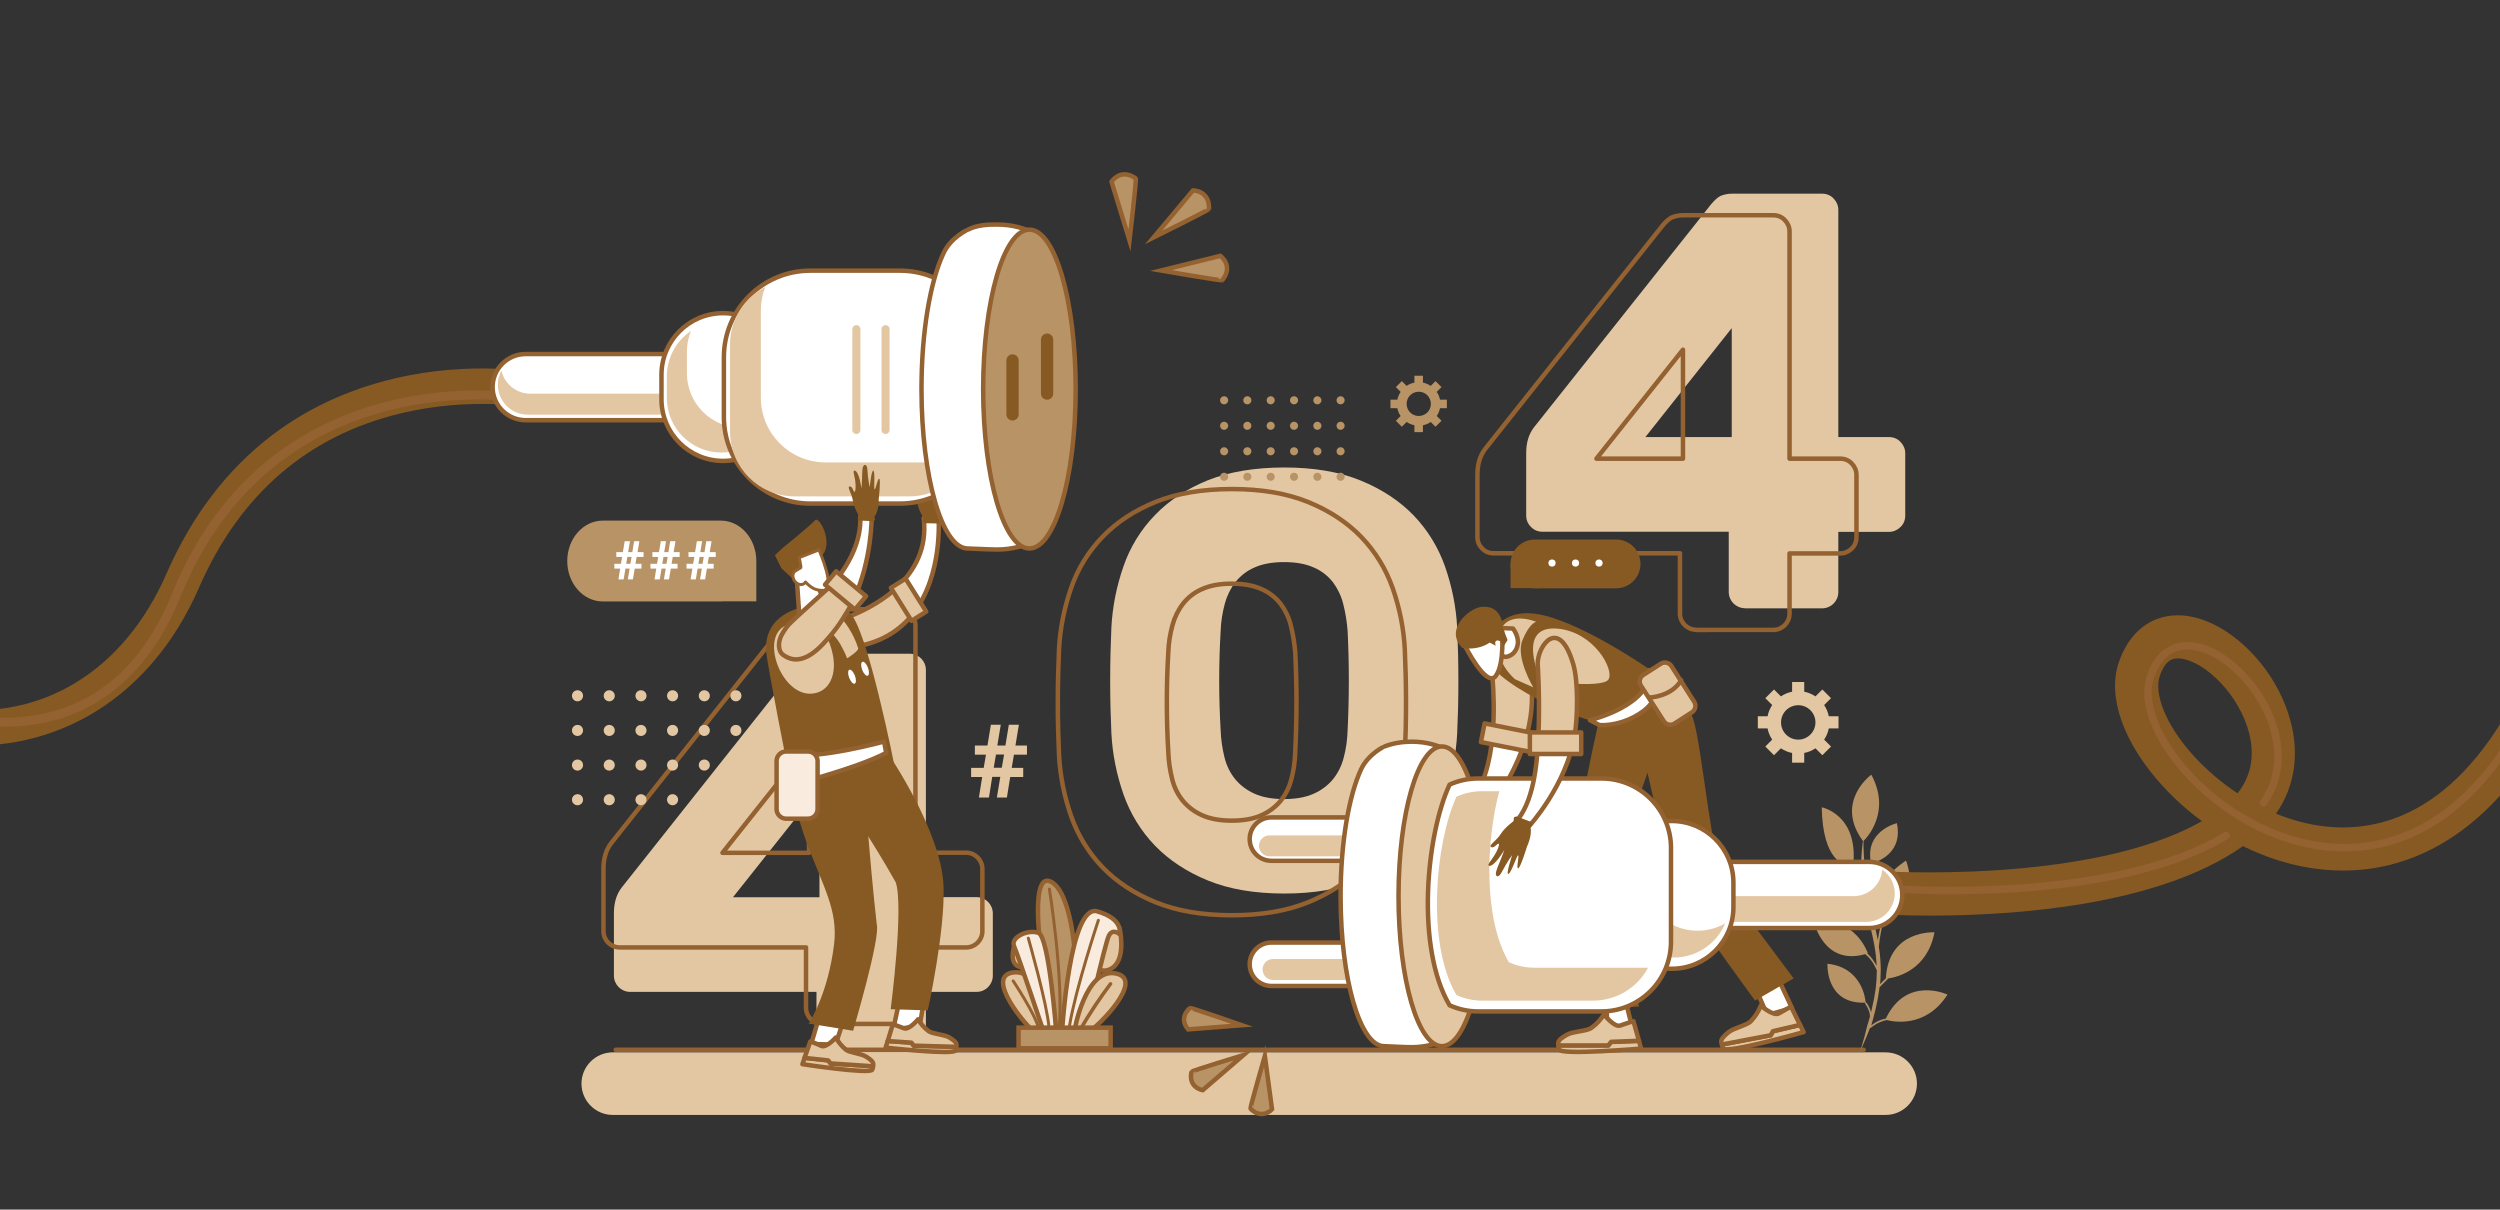 <?xml version="1.0" encoding="utf-8"?>
<!-- Generator: Adobe Illustrator 25.2.3, SVG Export Plug-In . SVG Version: 6.00 Build 0)  -->
<svg version="1.1" id="圖層_1" xmlns="http://www.w3.org/2000/svg" xmlns:xlink="http://www.w3.org/1999/xlink" x="0px" y="0px"
	 viewBox="0 0 1670 808" style="enable-background:new 0 0 1670 808;" xml:space="preserve">
<rect x="0" y="0" width="1670" height="808" fill="#333333" stroke="none"/>
<style type="text/css">
	.st0{fill:#E3C7A3;}
	.st1{fill:#B79366;stroke:#946130;stroke-width:3;stroke-miterlimit:10;}
	.st2{fill:none;stroke:#946130;stroke-width:3;stroke-linecap:round;stroke-linejoin:round;}
	.st3{fill:#FFFFFF;stroke:#946130;stroke-width:3;stroke-linecap:round;stroke-linejoin:round;}
	.st4{fill:#E3C7A3;stroke:#946130;stroke-width:3;stroke-linecap:round;stroke-linejoin:round;}
	.st5{fill:#875A23;}
	.st6{fill:#E3C7A3;stroke:#946130;stroke-width:3;stroke-linecap:round;stroke-linejoin:round;stroke-miterlimit:4;}
	.st7{fill:none;stroke:#946130;stroke-width:6;stroke-linecap:round;stroke-linejoin:round;}
	.st8{fill:#FFFFFF;stroke:#946130;stroke-width:2;stroke-linecap:round;stroke-linejoin:round;}
	.st9{fill:#E3C7A3;stroke:#946130;stroke-width:3.001;stroke-linecap:round;stroke-linejoin:round;stroke-miterlimit:4.002;}
	.st10{fill:#FFFFFF;}
	.st11{fill:#F9ECDE;stroke:#946130;stroke-width:3;stroke-linecap:round;stroke-linejoin:round;}
	.st12{fill:#B79366;}
	.st13{fill:#E3C7A3;stroke:#946130;stroke-width:3;stroke-miterlimit:10;}
	.st14{fill:none;stroke:#946130;stroke-width:2;stroke-linecap:round;stroke-linejoin:round;}
	.st15{fill:none;stroke:#946130;stroke-width:5;stroke-linecap:round;stroke-linejoin:round;}
</style>
<g id="Mask_Group_2" transform="translate(-2232 925)">
	<g id="Group_617" transform="translate(2280.625 -531.525)">
		<path id="Path_2828" class="st0" d="M1231.9,330.4c0,11.5-9.4,20.9-20.9,20.9l0,0H360.7c-11.5,0-20.9-9.4-20.9-20.9l0,0l0,0
			c0-11.5,9.4-20.9,20.9-20.9H1211C1222.5,309.5,1231.9,318.9,1231.9,330.4L1231.9,330.4L1231.9,330.4z"/>
		<g id="Group_569" transform="translate(608.877 -258.168)">
			<g id="Group_568" transform="translate(0 0)">
				<path id="Path_2829" class="st1" d="M118,45.4l39.7-9.8c0,0,9.1,6.5,1.3,16.3C158.6,52.4,118,45.4,118,45.4z"/>
				<path id="Path_2830" class="st1" d="M113.1,23.3l26.3-31.4c0,0,11.2-0.1,10.7,12.4C150,5,113.1,23.3,113.1,23.3z"/>
				<path id="Path_2831" class="st1" d="M97,25.3L85-13.9c0,0,6-9.5,16.2-2.2C101.8-15.6,97,25.3,97,25.3z"/>
			</g>
		</g>
		<g id="Group_571" transform="translate(657.287 298.661)">
			<g id="Group_570">
				<path id="Path_2832" class="st1" d="M123.7-7.3L87.8-4.5c0,0-7-7,1.2-14.3C89.5-19.2,123.7-7.3,123.7-7.3z"/>
				<path id="Path_2833" class="st1" d="M124.8,12.6L97.5,36.1c0,0-9.8-1.5-7.5-12.3C90.1,23.2,124.8,12.6,124.8,12.6z"/>
				<path id="Path_2834" class="st1" d="M139,13.2l4.8,35.7c0,0-6.6,7.3-14.4-0.4C129,48.1,139,13.2,139,13.2z"/>
			</g>
		</g>
		<g id="Group_572" transform="translate(515.086 109.258)">
			<path id="Path_2835" class="st0" d="M104.5,16.2h-5.4L96.9,30h-6.7l2.2-13.7H85v-6.1h8.4l1.5-8.8h-7.4v-6.1h8.4l2.3-13.9h6.6
				l-2.3,13.9h5.4l2.3-13.9h6.7l-2.3,13.9h7.7v6.1h-8.7l-1.5,8.8h7.7v6.1h-8.7L108.9,30h-6.7L104.5,16.2z M100.1,10.1h5.4l1.5-8.8
				h-5.4L100.1,10.1z"/>
		</g>
		<g id="Group_573" transform="translate(276.474 -245.294)">
			<path id="Path_2836" class="st0" d="M231,565.5c-5.9-0.1-10.6-4.8-10.7-10.7v-40.4H95.7c-5.9-0.1-10.6-4.8-10.7-10.7v-41.9
				c0-6.9,1.7-12.5,5.1-17l118.3-149.2c2.4-2.9,4.5-4.8,6.5-5.7c2.6-1,5.3-1.5,8.1-1.4h59.7c5.9,0.1,10.6,4.8,10.7,10.7v151.9h34
				c5.9,0.1,10.6,4.8,10.7,10.7v41.9c-0.1,5.9-4.8,10.6-10.7,10.7h-34v40.4c-0.1,5.9-4.8,10.6-10.7,10.7L231,565.5z M222.3,451.2
				v-72.8l-57.8,72.8H222.3z"/>
			<path id="Path_2837" class="st0" d="M532.8,164.1c19.8,0,36.8,2.9,51,8.7s26,13.6,35.4,23.3c9.4,9.8,16.5,21.4,21,34.2
				c4.6,13.2,7.4,27,8.1,40.9c0.5,11.3,0.8,23.2,0.8,35.6c0,12.4-0.3,24-0.8,34.8c-0.7,14-3.5,27.8-8.1,40.9
				c-4.4,12.8-11.6,24.5-21,34.2c-9.4,9.8-21.2,17.5-35.4,23.3c-14.2,5.8-31.3,8.7-51,8.7c-19.8,0-36.8-2.9-51-8.7
				c-14.2-5.8-26-13.6-35.4-23.3c-9.4-9.8-16.5-21.4-21-34.2c-4.6-13.2-7.4-27-8.1-41c-0.5-10.8-0.8-22.4-0.8-34.8
				c0-12.4,0.3-24.3,0.8-35.6c0.7-14,3.5-27.8,8.1-41c4.4-12.8,11.6-24.5,21-34.2c9.4-9.8,21.2-17.5,35.4-23.3
				C496,167,513,164.1,532.8,164.1z M575.1,339.7c1.1-22.4,1.1-44.6,0-66.5c-0.5-6.1-1.4-12.2-3-18.2c-1.3-5.2-3.7-10.1-6.9-14.4
				c-3.4-4.2-7.7-7.6-12.7-9.7c-5.3-2.4-11.9-3.6-19.8-3.6c-7.9,0-14.5,1.2-19.8,3.6c-5,2.1-9.3,5.5-12.7,9.7
				c-3.3,4.3-5.7,9.2-7.1,14.4c-1.6,5.9-2.6,12-2.8,18.2c-1.3,22.1-1.3,44.3,0,66.5c0.2,6.1,1.1,12.2,2.6,18.2
				c1.3,5.3,3.7,10.2,7.1,14.4c3.5,4.2,7.9,7.5,12.9,9.7c5.3,2.4,11.9,3.6,19.8,3.6s14.5-1.2,19.8-3.6c5-2.2,9.4-5.5,12.9-9.7
				c3.4-4.3,5.8-9.2,7.1-14.4C574.1,352,574.9,345.9,575.1,339.7L575.1,339.7z"/>
			<path id="Path_2838" class="st0" d="M840.4,258.1c-5.9-0.1-10.6-4.8-10.7-10.7v-40.4H705.1c-2.8,0-5.6-1.1-7.5-3.2
				c-2.1-2-3.2-4.7-3.2-7.5v-41.9c0-6.9,1.7-12.5,5.1-17L817.9-11.7c2.4-2.9,4.6-4.8,6.5-5.7c2.6-1,5.3-1.5,8.1-1.4h59.7
				c2.8,0,5.6,1.1,7.5,3.2c2,2,3.2,4.7,3.2,7.5v151.9h34c2.8,0,5.6,1.1,7.5,3.2c2,2,3.2,4.7,3.2,7.5v41.9c0,2.8-1.1,5.6-3.2,7.5
				c-2,2-4.7,3.2-7.5,3.2h-34v40.4c-0.1,5.9-4.8,10.6-10.7,10.7H840.4z M831.7,143.8V71L774,143.8L831.7,143.8z"/>
		</g>
		<g id="Group_574" transform="translate(269.493 -230.887)">
			<path id="Path_2839" class="st2" d="M231,521.4c-5.9-0.1-10.6-4.8-10.7-10.7v-40.4H95.7c-5.9-0.1-10.6-4.8-10.7-10.7v-41.9
				c0-6.9,1.7-12.5,5.1-17l118.3-149.2c2.4-2.9,4.5-4.8,6.5-5.7c2.6-1,5.3-1.5,8.1-1.4h59.7c5.9,0.1,10.6,4.8,10.7,10.7v151.9h34
				c5.9,0.1,10.6,4.8,10.7,10.7v41.9c-0.1,5.9-4.8,10.6-10.7,10.7h-34v40.4c-0.1,5.9-4.8,10.6-10.7,10.7L231,521.4z M222.3,407.1
				v-72.8l-57.8,72.8H222.3z"/>
			<path id="Path_2840" class="st2" d="M504.8,164.1c19.8,0,36.8,2.9,51,8.7s26,13.6,35.4,23.3c9.4,9.8,16.5,21.4,21,34.2
				c4.6,13.2,7.4,27,8.1,41c0.5,11.3,0.8,23.2,0.8,35.6c0,12.4-0.3,24-0.8,34.8c-0.7,14-3.5,27.8-8.1,40.9
				c-4.5,12.8-11.6,24.5-21,34.2c-9.4,9.8-21.2,17.5-35.4,23.3s-31.3,8.7-51,8.7c-19.8,0-36.8-2.9-51-8.7
				c-14.2-5.8-26-13.6-35.4-23.3c-9.4-9.8-16.5-21.4-21-34.2c-4.6-13.2-7.4-27-8.1-41c-0.5-10.8-0.8-22.4-0.8-34.8
				c0-12.4,0.3-24.3,0.8-35.6c0.7-14,3.5-27.8,8.1-41c4.4-12.8,11.6-24.5,21-34.2c9.4-9.8,21.2-17.5,35.4-23.3
				C468,167,485,164.1,504.8,164.1z M547.1,339.7c1.1-22.4,1.1-44.6,0-66.5c-0.5-6.1-1.5-12.2-3-18.2c-1.3-5.2-3.7-10.1-6.9-14.4
				c-3.4-4.2-7.7-7.6-12.7-9.7c-5.3-2.4-11.9-3.6-19.8-3.6s-14.5,1.2-19.8,3.6c-5,2.1-9.3,5.5-12.7,9.7c-3.3,4.3-5.7,9.2-7.1,14.4
				c-1.6,5.9-2.6,12-2.8,18.2c-1.3,22.1-1.3,44.3,0,66.5c0.2,6.1,1.1,12.2,2.6,18.2c1.3,5.3,3.7,10.2,7.1,14.4
				c3.5,4.2,7.9,7.5,12.9,9.7c5.3,2.4,11.9,3.6,19.8,3.6s14.5-1.2,19.8-3.6c5-2.2,9.4-5.5,12.9-9.7c3.4-4.3,5.8-9.2,7.1-14.4
				C546.1,352,546.9,345.9,547.1,339.7z"/>
			<path id="Path_2841" class="st2" d="M814.8,258.1c-5.9-0.1-10.6-4.8-10.7-10.7v-40.4H679.5c-2.8,0-5.6-1.1-7.5-3.2
				c-2.1-2-3.2-4.7-3.2-7.5v-41.9c0-6.9,1.7-12.5,5.1-17L792.3-11.7c2.4-2.9,4.5-4.8,6.5-5.7c2.6-1,5.3-1.5,8.1-1.4h59.7
				c2.8,0,5.6,1.1,7.5,3.2c2,2,3.2,4.7,3.2,7.5v151.9h34c2.8,0,5.6,1.1,7.5,3.2c2,2,3.2,4.7,3.2,7.5v41.9c0,2.8-1.1,5.6-3.2,7.5
				c-2,2-4.7,3.2-7.5,3.2h-34v40.4c-0.1,5.9-4.8,10.6-10.7,10.7H814.8z M806.1,143.8V71l-57.8,72.8H806.1z"/>
		</g>
		<line id="Line_3" class="st2" x1="362.7" y1="307.8" x2="1196.3" y2="307.8"/>
		<g id="Group_583" transform="translate(-427.269 -355.083)">
			<path id="Path_2842" class="st3" d="M944,637.5l-7.2,21.9l-16.3-0.4l5.4-18.2"/>
			<g id="Group_582">
				<g id="Group_575" transform="translate(852.374 293.408)">
					<path id="Path_2843" class="st3" d="M153.2,13.5l-9.9,0.8c2.4,20.3-6.2,35.2-17.5,45.9l10.9,17.2
						C156.4,51.5,153.2,13.5,153.2,13.5z"/>
					<path id="Path_2844" class="st4" d="M85,83l9.2,17.6c20.3-2.3,33.7-11.5,42.6-23.1l-10.9-17.2C108.5,76.6,85,83,85,83z"/>
					<path id="Path_2845" class="st5" d="M153.1,17.9l-9.2-0.2c-0.4-0.2-0.7-0.5-1.1-0.9c-0.5-0.5,0.5-2.4,0.5-2.4s-3.4-5.3-4.2-9.9
						s-4.4-9-2.2-9.1s2.3,3.9,3.4,3.4c0.5-0.2,0.7-3.8,0.1-7.3s-2-6.9-0.5-6.6c3.1,0.6,4.7,11.8,4.7,11.8s0.2-3.6,0.2-7.4
						c0-4.1-0.2-8.3,1.7-8.3c1.7,0,1.6,3.7,2.1,7.5c0.3,2.4,0.8,4.9,1.4,7.2c0,0,0.8-12.2,2.2-11s0.4,12.2,1.1,12.1s1.7-7.6,2.8-7
						s-0.1,13.7-0.1,13.7s0.4,7.7-2.5,11.2C153.6,15,154.9,17.4,153.1,17.9z"/>
					
						<rect id="Rectangle_1142" x="127.4" y="55.8" transform="matrix(0.848 -0.53 0.53 0.848 -16.233 81.063)" class="st6" width="11.6" height="26"/>
				</g>
				<g id="Group_577" transform="translate(1.758)">
					<g id="Group_576">
						<path id="Path_2846" class="st5" d="M149,194.9c38.3,29.6,61.7,68.6,67.6,112.6c10.4,77.3,69.9,119.6,124.3,127.2
							c63.7,8.9,118.8-24.8,147.3-90.1c16.7-38.2,40.2-69.1,69.8-91.8c23.7-18.2,51.4-31,82.1-38.3c52-12.3,94.7-4.1,96.5-3.8
							l-4.5,23.2c-0.4-0.1-40.2-7.5-87.4,3.8c-62.3,14.9-107.6,54.1-134.8,116.3c-16.8,38.6-42.7,68.4-74.9,86.3
							c-29.5,16.4-63.2,22.6-97.4,17.8c-35.4-5.1-68.4-21.3-94.1-46.2c-27.6-26.8-45.1-61.9-50.4-101.3c-5.1-38.1-24.7-70.6-58-96.6
							c-15.2-11.9-32.1-21.5-50.1-28.4l7.6-22.4C93.7,163.6,120.4,172.7,149,194.9z"/>
					</g>
				</g>
				<path id="Path_2847" class="st7" d="M85,197c0,0,80.9,37.7,118.7,130.4s227.8,191.9,292.6,32s229.8-132.1,229.8-132.1"/>
				<path id="Path_2848" class="st3" d="M856.4,220.2c0,12.2-9.9,22.1-22.1,22.1H729.8c-12.2,0-22.1-9.9-22.1-22.1l0,0
					c0-12.2,9.9-22.1,22.1-22.1h104.5C846.5,198.1,856.4,208,856.4,220.2z"/>
				<path id="Path_2849" class="st0" d="M827.6,224.6H733c-9.3,0-17.4-6.4-19.4-15.5c-1.6,2.9-2.4,6.2-2.4,9.5c0,11,8.9,20,20,20
					h94.6c11,0,20-8.9,20-20c0-1.5-0.2-3-0.5-4.5C841.7,220.6,835,224.7,827.6,224.6z"/>
				<path id="Path_2850" class="st3" d="M902.9,228.3c0,22.8-18.4,41.2-41.2,41.2c0,0,0,0,0,0l0,0c-22.8,0-41.2-18.4-41.2-41.2
					c0,0,0,0,0,0V212c0-22.8,18.4-41.2,41.2-41.2c0,0,0,0,0,0l0,0c22.8,0,41.2,18.4,41.2,41.2c0,0,0,0,0,0V228.3z"/>
				<path id="Path_2851" class="st0" d="M874,247.4c-20.2,0-36.5-16.3-36.5-36.5c0,0,0,0,0,0v-14.4c0-4.7,0.9-9.4,2.7-13.8
					c-10.1,6.8-16.1,18.1-16.1,30.3v14.4c0,20.2,16.3,36.5,36.5,36.5c0,0,0,0,0,0c14.8,0,28.2-9,33.8-22.7
					C888.4,245.2,881.2,247.4,874,247.4z"/>
				<path id="Rectangle_1143" class="st3" d="M920,142.4h59.8c31.9,0,57.8,25.9,57.8,57.8l0,0v40c0,31.9-25.9,57.8-57.8,57.8l0,0
					H920c-31.9,0-57.8-25.9-57.8-57.8c0,0,0,0,0,0v-40C862.2,168.2,888.1,142.4,920,142.4C920,142.4,920,142.4,920,142.4z"/>
				<path id="Path_2852" class="st0" d="M1006.7,270.5h-76.6c-23.8,0-43.2-19.3-43.2-43.2c0,0,0,0,0,0v-58.3c0-5.4,1-10.8,3-15.8
					c-14.5,7.4-23.6,22.2-23.6,38.5V250c0,23.8,19.3,43.2,43.2,43.2c0,0,0,0,0,0h76.6c17.7,0,33.7-10.8,40.2-27.3
					C1020.2,268.9,1013.5,270.5,1006.7,270.5z"/>
				<path id="Path_2853" class="st3" d="M1044.7,111.6c-6.6-0.1-14,0.5-19.4,3.4c-0.1,0-11.7,5.1-16.6,16.2
					c-8.7,18.8-14.5,52.2-14.5,90.3c0,58.8,13.8,106.5,30.9,106.5c1.6,0,14.6,0.7,19.6,0.7c20,0,36.2-9.9,36.2-22.1v-173
					C1081,121.5,1064.7,111.6,1044.7,111.6z"/>
				<path id="Path_2854" class="st0" d="M972.9,248.8c0,1.5-1.2,2.7-2.7,2.7l0,0c-1.5,0-2.7-1.2-2.7-2.7v-67.3
					c0-1.5,1.2-2.7,2.7-2.7l0,0c1.5,0,2.7,1.2,2.7,2.7V248.8z"/>
				<path id="Path_2855" class="st0" d="M953.4,248.8c0,1.5-1.2,2.7-2.7,2.7l0,0c-1.5,0-2.7-1.2-2.7-2.7v-67.3
					c0-1.5,1.2-2.7,2.7-2.7l0,0c1.5,0,2.7,1.2,2.7,2.7V248.8z"/>
				<path id="Path_2856" class="st1" d="M1097.2,221.5c0,58.8-13.8,106.5-30.9,106.5c-17.1,0-30.9-47.7-30.9-106.5
					s13.8-106.5,30.9-106.5S1097.2,162.7,1097.2,221.5z"/>
				<path id="Path_2857" class="st5" d="M1059.1,238.4c0,2.3-1.8,4.1-4.1,4.1l0,0l0,0c-2.3,0-4.1-1.8-4.1-4.1c0,0,0,0,0,0v-36
					c0-2.3,1.8-4.1,4.1-4.1l0,0c2.3,0,4.1,1.8,4.1,4.1V238.4z"/>
				<path id="Path_2858" class="st5" d="M1082.2,224.5c0,2.3-1.8,4.1-4.1,4.1l0,0c-2.3,0-4.1-1.8-4.1-4.1c0,0,0,0,0,0v-36
					c0-2.3,1.8-4.1,4.1-4.1l0,0c2.3,0,4.1,1.8,4.1,4.1V224.5z"/>
				<g id="Group_581" transform="translate(805.409 291.052)">
					<path id="Path_2859" class="st3" d="M190.8,337l-3.2,18.7l-17.8,2.8l4-18.3"/>
					<path id="Path_2860" class="st5" d="M109.7,76.2c0,0-26.8,4-24.6,30c0.7,8.8,15.8,84.9,15.8,84.9l70.3-6.7
						c0,0-18.9-96.9-30.9-104.9S109.7,76.2,109.7,76.2z"/>
					<path id="Path_2861" class="st5" d="M100.9,191.1c2.4,14.2,6.1,28.2,11,41.8c11.4,30.5,21.2,45.7,18.5,68.4
						c-4.1,33.9-17,53-17,53l29.7,4.8c0,0,18.5-62.3,15.8-71.2c-4.8-41.8-9.3-106.3-9.3-106.3L100.9,191.1z"/>
					<path id="Path_2862" class="st5" d="M166.4,173.8c0,0,35.5,51.7,37.1,88.3c1.3,29.8-10.5,83.4-10.5,83.4l-24.8-0.8
						c0,0,8.9-68.2,3.4-84.7c-16.1-28.9-40.1-64.1-40.1-64.1L166.4,173.8z"/>
					<path id="Path_2863" class="st0" d="M102.5,87.3c0,0,18.1-5.4,24.9,13s0.8,31.5-10.2,33.4C94.3,137.9,78,90.1,102.5,87.3z"/>
					<path id="Path_2864" class="st0" d="M146.5,103.5c0.6,1.9-7.4,6.8-7.4,6.8c-1.2-3.2-2.8-6.4-4.5-9.4c-1.4-2.4-3.1-4.6-4.9-6.6
						c-3.1-2.9-7.1-6.9-11.6-8.9c-1.6-0.8-3.3-1.4-5.1-1.8c-3.6-0.9-3.8-4.6-0.2-5.2c1.8-0.5,3.7-0.8,5.6-0.7
						c1.9,0.1,3.8,0.3,5.7,0.9c1.9,0.4,3.8,1,5.6,1.8c1.8,0.8,3.4,1.8,5,2.9C136.5,84.4,143.1,92.8,146.5,103.5z"/>
					<g id="Group_578" transform="translate(5.88 36.651)">
						<path id="Path_2865" class="st5" d="M104.5,7.3L101.8,25L89.4,13.6L85,4.8l5-4.7c0,0,18.7-15.1,21.7-18.6s12.9,15.8,4.4,23.8"
							/>
						<path id="Path_2866" class="st3" d="M99.7,21.9l1.5,21.7c0,0,7.7,3.9,12.1,3.3c2.6-0.3,5-1.7,6.7-3.7L112.9,22L99.7,21.9z"/>
						<path id="Path_2867" class="st8" d="M114.4,1.2l-13.2,5.2c0,0,1.4,6,1.1,6.7l-3.8,2.3c-1.8,1.3-2,4.2-0.4,6.5s4.4,3.2,6.3,1.9
							c0.4-0.3,0.8-0.7,1-1.1c3.8,3.9,6.6,5.6,11.6,5.6C126.5,28.4,114.4,1.2,114.4,1.2z"/>
					</g>
					<path id="Path_2868" class="st3" d="M155.5,15.3h-7.6c0.9,17.2-8.1,33.1-18.4,45.6L143,72.1C156,44.6,155.5,15.3,155.5,15.3z"
						/>
					<path id="Path_2869" class="st4" d="M100,87.9c-1.8,2.1-3.4,4.5-4.7,6.9c-2.5,4.7-2.5,11.1,1.5,13.5c12.8,8.8,24.9-5.6,32.7-15
						c1.6-2,3.1-3.9,4.5-6s2.7-4.1,4-6.3c0.9-1.5,1.8-2.8,2.6-4.3c0.8-1.6,1.6-3.1,2.4-4.7l-13.5-11.2
						C129.3,61.1,104.1,83.5,100,87.9z"/>
					
						<rect id="Rectangle_1144" x="132.2" y="52" transform="matrix(0.64 -0.769 0.769 0.64 -0.251 129.486)" class="st9" width="11.6" height="26"/>
					<path id="Path_2870" class="st3" d="M163.8,165.9c0,0-42.9,11.9-65.9,9l1.7,20.6c0,0,44.5-11,65.4-21.9c0.4-0.2,0-1.2,0-1.2
						L163.8,165.9z"/>
					<g id="Group_579" transform="translate(79.831 370.348)">
						<path id="Path_2871" class="st4" d="M103.8-1.3l-1.6-2L86.4-4.4L85,0c0,0,46,5.2,46.8,1.8c0.3-0.7,0.4-1.5,0.4-2.3L103.8-1.3z
							"/>
						<path id="Path_2872" class="st4" d="M103.8-1.3l28.4,0.8c-0.2-1.2,1.8-2.4-4.7-6.3c-3.6-2.1-11.1-2.2-13.8-4.2
							c-2.8-2.1-5.2-4.8-7-7.9c0,0-6.1,7.4-9.5,6s-7.4-2.7-7.4-2.7L86.4-4.4l15.8,1.1L103.8-1.3z"/>
					</g>
					<g id="Group_580" transform="translate(24.257 382.325)">
						<path id="Path_2873" class="st4" d="M103.8-1.4l-1.5-2.1L86.5-5.2L85-0.9c0,0,45.7,7,46.7,3.6c0.3-0.7,0.5-1.5,0.5-2.3
							L103.8-1.4z"/>
						<path id="Path_2874" class="st4" d="M103.8-1.4l28.3,1.9c-0.1-1.2,1.9-2.4-4.5-6.4c-3.5-2.2-11-2.6-13.6-4.7
							c-2.7-2.3-5-5-6.7-8.1c0,0-6.4,7.2-9.7,5.6s-7.3-3-7.3-3l-3.9,11l15.8,1.7L103.8-1.4z"/>
					</g>
					<path id="Path_2875" class="st5" d="M156.7,18.7l-9.3-0.4c-0.4-0.3-0.7-0.6-1.1-0.9c-0.5-0.5,0.6-2.4,0.6-2.4s-3.3-5.5-4-10.2
						s-4.2-9.3-2-9.3s2.2,4,3.3,3.5c0.6-0.2,0.8-3.9,0.3-7.4s-1.9-7.1-0.3-6.7c3.1,0.7,4.5,12.1,4.5,12.1s0.3-3.7,0.4-7.5
						c0.1-4.1,0-8.4,2-8.4c1.7,0.1,1.6,3.9,1.9,7.6c0.3,2.5,0.7,5,1.2,7.4c0,0,1.2-12.4,2.5-11.1s0,12.4,0.8,12.4s2-7.7,3.1-7
						s-0.4,13.9-0.4,13.9s0.2,7.8-2.9,11.4C157.3,15.8,158.5,18.2,156.7,18.7z"/>
				</g>
				<path id="Path_2876" class="st10" d="M949.7,412.9c1,2.6,0.9,5-0.1,5.4s-2.7-1.3-3.7-3.9c-1-2.6-0.9-5,0.1-5.4
					C947.1,408.6,948.7,410.4,949.7,412.9z"/>
				<path id="Path_2877" class="st10" d="M958.4,407.6c1,2.6,0.9,5-0.1,5.4s-2.7-1.3-3.7-3.9s-0.9-5,0.1-5.4
					C955.8,403.3,957.5,405.1,958.4,407.6z"/>
			</g>
			<path id="Rectangle_1145" class="st11" d="M903.8,463.6h14.6c3.5,0,6.4,2.9,6.4,6.4v32.1c0,3.5-2.9,6.4-6.4,6.4l0,0h-14.6
				c-3.5,0-6.4-2.9-6.4-6.4c0,0,0,0,0,0V470C897.4,466.5,900.2,463.6,903.8,463.6z"/>
		</g>
		<path id="Path_2878" class="st12" d="M1196.8,183.2c-0.1-1.6-0.2-3-0.3-4.4s-0.1-2.7-0.2-3.9s-0.1-2.3-0.1-3.3c0-1.3,0-2.4,0-3.3
			c2.3-2.2,18.6-19.6,5.2-44.3c0,0-24.8,18-5.6,44.3c-0.1,0.9-0.3,2-0.4,3.3c-0.3,2-0.4,4.4-0.6,7.2c-0.1,1.4-0.1,2.9-0.2,4.5
			c-0.1,1.6,0.1,3.2,0.2,4.9c0.1,1.3,0.2,2.7,0.3,4.2c-0.9-1.2-2.1-2.8-3.4-4.4c-0.6-0.8-1.2-1.6-1.8-2.4c-0.2-0.3-0.4-0.5-0.6-0.8
			c3.7-34.2-21-39-21-39c0.6,36,15.2,39.2,19.7,39.3c0.3,0.4,0.7,0.8,1.1,1.3c0.6,0.7,1.2,1.5,1.8,2.3c1.2,1.6,2.4,3.2,3.4,4.4
			c0.1,0.1,0.2,0.3,0.3,0.4s0.3,0.2,0.4,0.3s0.2,0.2,0.3,0.3c0.2,1.7,0.4,3.4,0.6,5.2c0.1,1,0.2,2,0.3,3s0.3,2,0.5,3
			c0.3,2,0.7,4.1,1,6.3c0.4,2.1,0.8,4.2,1.3,6.4c0.2,1,0.5,2.1,0.7,3.1c-0.1-0.3-0.3-0.5-0.5-0.8c-0.3-0.5-0.6-1-0.9-1.5
			c-0.6-1-1.2-2-1.7-2.9c-0.6-0.9-1.2-1.7-1.7-2.5c-0.1-0.2-0.2-0.3-0.3-0.5c-0.1-0.1-0.3-0.3-0.4-0.4c-0.1-0.1-0.2-0.2-0.3-0.3
			c-0.7-5.3-5.2-26.3-31.1-31c0,0-1.7,30.6,30.8,32.2c0,0.1,0,0.1,0.1,0.2c0.1,0.2,0.2,0.3,0.3,0.5c0.5,0.7,1,1.5,1.6,2.4
			c0.5,0.9,1.1,1.9,1.7,2.9c0.3,0.5,0.6,1,0.9,1.5c0.3,0.5,0.5,0.9,0.8,1.4c0.5,1,0.9,1.8,1.3,2.6c0.1,0.2,0.2,0.4,0.3,0.5
			c0.1,0.1,0.1,0.2,0.2,0.3c0.9,4,1.9,8,2.6,12c0.4,2.2,0.7,4.5,1,6.7c0.1,1.1,0.2,2.2,0.3,3.3c0.1,1.1,0.2,2.2,0.2,3.3
			c0,0.3,0,0.5,0,0.7c-0.1-0.1-0.1-0.3-0.2-0.5c-0.4-0.7-0.8-1.4-1.2-2c-0.4-0.7-0.9-1.4-1.4-2.1c-0.5-0.7-1.1-1.4-1.7-2
			c-0.6-0.6-1.1-1.2-1.8-1.7c0.2-0.1,0.3-0.1,0.5-0.1c0,0-8.4-25.3-35.8-20.5c0,0,6.4,28.9,34,21.1c0.2,0.1,0.3,0.2,0.5,0.4
			c0.6,0.5,1.2,1.1,1.8,1.7c0.6,0.6,1.1,1.3,1.6,1.9c0.5,0.7,1,1.3,1.4,2c0.4,0.7,0.8,1.3,1.1,2c0.4,0.6,0.6,1.3,0.9,1.8
			c0.2,0.3,0.2,0.6,0.4,0.8c0,0,0,0.1,0.1,0.1c0,1,0,2-0.1,3c0,1.1-0.1,2.2-0.1,3.2c-0.1,1.1-0.2,2.1-0.3,3.2s-0.2,2.1-0.3,3.1
			c-0.2,1-0.3,2-0.5,3.1c-0.3,2-0.6,4-1.1,5.9c-0.4,1.9-0.8,3.7-1.2,5.5c-0.1,0.4-0.2,0.8-0.3,1.2c-0.1-0.4-0.2-0.8-0.3-1.2
			c-0.5-1.6-1.3-3.1-2.2-4.6c-0.1-0.1-0.1-0.3-0.3-0.4s-0.3-0.2-0.4-0.3c-0.2-0.1-0.3-0.2-0.4-0.3c-0.2-2.8-2.8-23.3-25.5-25.7
			c0,0-1.5,26.9,25,26c0.1,0.2,0.1,0.3,0.2,0.5c0,0.1,0.1,0.3,0.1,0.4s0.2,0.2,0.3,0.4c0.9,1.3,1.6,2.7,2.1,4.2
			c0.3,0.8,0.5,1.6,0.6,2.5c0.1,0.4,0.1,0.8,0.1,1.1c0,0.1,0,0.1,0,0.2c-0.1,0.3-0.2,0.6-0.3,1c-0.2,0.8-0.4,1.6-0.7,2.4
			s-0.5,1.5-0.7,2.3c-0.4,1.5-0.7,2.9-1.1,4.3c-0.6,2.7-1.3,5-1.9,6.9c-1.1,3.8-1.7,6.1-1.7,6.1s0.9-2.1,2.5-5.8
			c0.8-1.8,1.8-4.1,2.8-6.7c0.3-0.9,0.7-1.8,1.1-2.8l0.3-0.1c0.1-0.1,0.3-0.1,0.4-0.2s0.2-0.2,0.4-0.3c0.3-0.3,0.6-0.5,0.9-0.7
			c0.3-0.2,0.7-0.5,1.1-0.7s0.7-0.5,1.1-0.8c0.4-0.2,0.8-0.4,1.3-0.6c0.4-0.2,0.8-0.4,1.3-0.6c0.4-0.2,0.9-0.3,1.3-0.5
			c0.4-0.1,0.8-0.3,1.2-0.4c0.4-0.1,0.8-0.2,1.1-0.3c0.2,0,0.3,0,0.5-0.1c0.1,0,0.1-0.1,0.2-0.1c4.7,1.2,26.3,5.5,40.7-17
			c0,0-27.4-12.9-41.2,16c-0.1,0-0.3,0.1-0.4,0.1c-0.4,0.1-0.8,0.2-1.2,0.3c-0.4,0.1-0.9,0.2-1.3,0.4c-0.4,0.2-0.9,0.3-1.4,0.5
			c-0.5,0.2-0.9,0.4-1.3,0.6c-0.4,0.2-0.9,0.5-1.3,0.7c-0.4,0.2-0.8,0.5-1.2,0.8l-1.1,0.8c-0.2,0.1-0.3,0.2-0.5,0.4
			c0.4-1.3,0.7-2.7,1.1-4.1c0.4-1.7,0.9-3.4,1.4-5.2c0.4-1.8,0.8-3.7,1.2-5.6c0.5-1.9,0.8-3.9,1.1-6c0.2-1,0.3-2.1,0.5-3.1
			c0.1-0.5,0.1-1.1,0.2-1.6c0.1,0,0.1,0,0.2-0.1c0.1,0,0.2-0.2,0.3-0.3c0.7-0.7,1.6-1.6,2.6-2.6s1.9-1.9,2.6-2.6
			c0.1-0.1,0.1-0.1,0.2-0.2c6-0.9,26-5.6,30.8-30.8c0,0-30.7-1.9-32.5,30.7c-0.6,0.6-1.2,1.3-1.9,1.9c-0.7,0.7-1.4,1.4-2,2
			c0.1-1,0.2-2,0.3-3.1c0-1.1,0.1-2.2,0.1-3.3c0.2-2.2,0.1-4.5,0-6.8c0-1.1-0.1-2.3-0.2-3.4c-0.1-1.1-0.2-2.3-0.3-3.4
			c-0.2-1.7-0.5-3.4-0.7-5.1c0-0.2,0.1-0.4,0.1-0.6c0.1-1.1,0.2-2.3,0.4-3.6c0.2-1.3,0.4-2.8,0.7-4.2c0.5-2.8,1.1-5.7,1.6-7.8
			c0.1-0.2,0.1-0.5,0.2-0.8c0-0.1,0-0.3,0-0.4c3-1.5,24.8-13.3,15.2-40c0,0-30.2,18.6-16,39.4c0,0,0,0.1,0,0.1
			c-0.1,0.2-0.2,0.4-0.3,0.7s-0.1,0.5-0.2,0.8c-0.5,2.1-1.1,5-1.6,7.8c-0.3,1.4-0.5,2.9-0.7,4.2c0,0.1,0,0.2,0,0.3
			c-0.7-3.7-1.6-7.4-2.5-11c-0.5-2.2-1-4.3-1.5-6.5s-0.9-4.3-1.3-6.4c-0.3-2.1-0.7-4.2-1-6.2c-0.2-1-0.3-2-0.5-3
			c-0.1-1-0.2-2-0.3-2.9c-0.2-1.7-0.4-3.4-0.5-5.1c0.1-0.5,0.2-0.9,0.3-1.4c0.1-0.6,0.3-1.2,0.5-1.8c0.2-0.6,0.4-1.2,0.6-1.8
			c0.2-0.6,0.5-1.1,0.7-1.6c0.5-1,1-1.9,1.6-2.8c0.1-0.2,0.3-0.4,0.4-0.6s0.2-0.4,0.3-0.6c0,0,0,0,0,0c4.7-1.5,19.9-7.7,15.9-26.6
			c0,0-21.8,5.1-17.3,26.7c-0.1,0.1-0.1,0.2-0.2,0.3c-0.6,0.9-1.2,1.9-1.7,2.9c-0.3,0.6-0.6,1.1-0.8,1.7c-0.2,0.5-0.4,1.1-0.6,1.6
			c0-0.7-0.1-1.4-0.1-2.1C1196.9,186.3,1196.9,184.7,1196.8,183.2z"/>
		<g id="Group_588" transform="translate(248.45 86.411)">
			<g id="Group_584">
				<path id="Path_2879" class="st0" d="M92.4-15.1c0,2.1-1.7,3.7-3.7,3.7S85-13,85-15.1c0-2.1,1.7-3.7,3.7-3.7l0,0
					C90.8-18.8,92.4-17.2,92.4-15.1z"/>
				<path id="Path_2880" class="st0" d="M113.6-15.1c0,2.1-1.7,3.7-3.7,3.7s-3.7-1.7-3.7-3.7c0-2.1,1.7-3.7,3.7-3.7l0,0
					C111.9-18.8,113.6-17.2,113.6-15.1z"/>
				<path id="Path_2881" class="st0" d="M134.8-15.1c0,2.1-1.7,3.7-3.7,3.7s-3.7-1.7-3.7-3.7c0-2.1,1.7-3.7,3.7-3.7c0,0,0,0,0,0
					C133.1-18.8,134.8-17.2,134.8-15.1L134.8-15.1z"/>
				<path id="Path_2882" class="st0" d="M155.9-15.1c0,2.1-1.7,3.7-3.7,3.7s-3.7-1.7-3.7-3.7c0-2.1,1.7-3.7,3.7-3.7l0,0
					C154.3-18.8,155.9-17.2,155.9-15.1C155.9-15.1,155.9-15.1,155.9-15.1z"/>
				<path id="Path_2883" class="st0" d="M177.1-15.1c0,2.1-1.7,3.7-3.7,3.7s-3.7-1.7-3.7-3.7c0-2.1,1.7-3.7,3.7-3.7l0,0
					C175.4-18.8,177.1-17.2,177.1-15.1z"/>
				<path id="Path_2884" class="st0" d="M198.2-15.1c0,2.1-1.7,3.7-3.7,3.7s-3.7-1.7-3.7-3.7c0-2.1,1.7-3.7,3.7-3.7c0,0,0,0,0,0
					C196.6-18.8,198.2-17.2,198.2-15.1z"/>
			</g>
			<g id="Group_585" transform="translate(0 23.143)">
				<path id="Path_2885" class="st0" d="M92.4-15.1c0,2.1-1.7,3.7-3.7,3.7c-2.1,0-3.7-1.7-3.7-3.7c0-2.1,1.7-3.7,3.7-3.7
					c0,0,0,0,0,0C90.8-18.8,92.4-17.2,92.4-15.1z"/>
				<path id="Path_2886" class="st0" d="M113.6-15.1c0,2.1-1.7,3.7-3.7,3.7c-2.1,0-3.7-1.7-3.7-3.7c0-2.1,1.7-3.7,3.7-3.7
					c0,0,0,0,0,0C111.9-18.8,113.6-17.2,113.6-15.1z"/>
				<path id="Path_2887" class="st0" d="M134.8-15.1c0,2.1-1.7,3.7-3.7,3.7c-2.1,0-3.7-1.7-3.7-3.7c0-2.1,1.7-3.7,3.7-3.7
					c0,0,0,0,0,0C133.1-18.8,134.8-17.2,134.8-15.1z"/>
				<path id="Path_2888" class="st0" d="M155.9-15.1c0,2.1-1.7,3.7-3.7,3.7c-2.1,0-3.7-1.7-3.7-3.7c0-2.1,1.7-3.7,3.7-3.7
					c0,0,0,0,0,0C154.3-18.8,155.9-17.2,155.9-15.1z"/>
				<path id="Path_2889" class="st0" d="M177.1-15.1c0,2.1-1.7,3.7-3.7,3.7c-2.1,0-3.7-1.7-3.7-3.7c0-2.1,1.7-3.7,3.7-3.7
					c0,0,0,0,0,0C175.4-18.8,177.1-17.2,177.1-15.1z"/>
				<path id="Path_2890" class="st0" d="M198.2-15.1c0,2.1-1.7,3.7-3.7,3.7c-2.1,0-3.7-1.7-3.7-3.7c0-2.1,1.7-3.7,3.7-3.7
					c0,0,0,0,0,0C196.6-18.8,198.2-17.2,198.2-15.1z"/>
			</g>
			<g id="Group_586" transform="translate(0 46.285)">
				<path id="Path_2891" class="st0" d="M92.4-15.1c0,2.1-1.7,3.7-3.7,3.7c-2.1,0-3.7-1.7-3.7-3.7c0-2.1,1.7-3.7,3.7-3.7
					C90.8-18.8,92.4-17.2,92.4-15.1z"/>
				<path id="Path_2892" class="st0" d="M113.6-15.1c0,2.1-1.7,3.7-3.7,3.7c-2.1,0-3.7-1.7-3.7-3.7c0-2.1,1.7-3.7,3.7-3.7
					C111.9-18.8,113.6-17.2,113.6-15.1C113.6-15.1,113.6-15.1,113.6-15.1z"/>
				<path id="Path_2893" class="st0" d="M134.8-15.1c0,2.1-1.7,3.7-3.7,3.7s-3.7-1.7-3.7-3.7c0-2.1,1.7-3.7,3.7-3.7c0,0,0,0,0,0
					C133.1-18.8,134.8-17.2,134.8-15.1C134.8-15.1,134.8-15.1,134.8-15.1z"/>
				<path id="Path_2894" class="st0" d="M155.9-15.1c0,2.1-1.7,3.7-3.7,3.7c-2.1,0-3.7-1.7-3.7-3.7c0-2.1,1.7-3.7,3.7-3.7
					C154.3-18.8,155.9-17.2,155.9-15.1C155.9-15.1,155.9-15.1,155.9-15.1z"/>
				<path id="Path_2895" class="st0" d="M177.1-15.1c0,2.1-1.7,3.7-3.7,3.7c-2.1,0-3.7-1.7-3.7-3.7c0-2.1,1.7-3.7,3.7-3.7
					C175.4-18.8,177.1-17.2,177.1-15.1z"/>
				<path id="Path_2896" class="st0" d="M198.2-15.1c0,2.1-1.7,3.7-3.7,3.7c-2.1,0-3.7-1.7-3.7-3.7c0-2.1,1.7-3.7,3.7-3.7
					c0,0,0,0,0,0C196.6-18.8,198.2-17.2,198.2-15.1z"/>
			</g>
			<g id="Group_587" transform="translate(0 69.43)">
				<path id="Path_2897" class="st0" d="M92.4-15.1c0,2.1-1.7,3.7-3.7,3.7c-2.1,0-3.7-1.7-3.7-3.7c0-2.1,1.7-3.7,3.7-3.7
					c0,0,0,0,0,0C90.8-18.8,92.4-17.2,92.4-15.1C92.4-15.1,92.4-15.1,92.4-15.1z"/>
				<path id="Path_2898" class="st0" d="M113.6-15.1c0,2.1-1.7,3.7-3.7,3.7c-2.1,0-3.7-1.7-3.7-3.7c0-2.1,1.7-3.7,3.7-3.7
					c0,0,0,0,0,0C111.9-18.8,113.6-17.2,113.6-15.1C113.6-15.1,113.6-15.1,113.6-15.1z"/>
				<path id="Path_2899" class="st0" d="M134.8-15.1c0,2.1-1.7,3.7-3.7,3.7c-2.1,0-3.7-1.7-3.7-3.7c0-2.1,1.7-3.7,3.7-3.7
					c0,0,0,0,0,0C133.1-18.8,134.8-17.2,134.8-15.1C134.8-15.1,134.8-15.1,134.8-15.1z"/>
				<path id="Path_2900" class="st0" d="M155.9-15.1c0,2.1-1.7,3.7-3.7,3.7c-2.1,0-3.7-1.7-3.7-3.7c0-2.1,1.7-3.7,3.7-3.7
					c0,0,0,0,0,0C154.3-18.8,155.9-17.2,155.9-15.1C155.9-15.1,155.9-15.1,155.9-15.1z"/>
				<path id="Path_2901" class="st0" d="M177.1-15.1c0,2.1-1.7,3.7-3.7,3.7c-2.1,0-3.7-1.7-3.7-3.7c0-2.1,1.7-3.7,3.7-3.7
					c0,0,0,0,0,0C175.4-18.8,177.1-17.2,177.1-15.1C177.1-15.1,177.1-15.1,177.1-15.1z"/>
				<path id="Path_2902" class="st0" d="M198.2-15.1c0,2.1-1.7,3.7-3.7,3.7c-2.1,0-3.7-1.7-3.7-3.7c0-2.1,1.7-3.7,3.7-3.7
					c0,0,0,0,0,0C196.6-18.8,198.2-17.2,198.2-15.1C198.2-15.1,198.2-15.1,198.2-15.1z"/>
			</g>
		</g>
		<g id="Group_594" transform="translate(681.296 -109.984)">
			<g id="Group_593" transform="translate(0 0)">
				<g id="Group_589">
					<path id="Path_2903" class="st12" d="M90.5-16.1c0,1.5-1.2,2.7-2.7,2.7c-1.5,0-2.7-1.2-2.7-2.7c0-1.5,1.2-2.7,2.7-2.7
						C89.3-18.8,90.5-17.6,90.5-16.1z"/>
					<path id="Path_2904" class="st12" d="M106-16.1c0,1.5-1.2,2.7-2.7,2.7c-1.5,0-2.7-1.2-2.7-2.7c0-1.5,1.2-2.7,2.7-2.7
						C104.8-18.8,106-17.6,106-16.1z"/>
					<path id="Path_2905" class="st12" d="M121.6-16.1c0,1.5-1.2,2.7-2.7,2.7c-1.5,0-2.7-1.2-2.7-2.7c0-1.5,1.2-2.7,2.7-2.7
						C120.4-18.8,121.6-17.6,121.6-16.1z"/>
					<path id="Path_2906" class="st12" d="M137.2-16.1c0,1.5-1.2,2.7-2.7,2.7c-1.5,0-2.7-1.2-2.7-2.7c0-1.5,1.2-2.7,2.7-2.7l0,0
						C136-18.8,137.2-17.6,137.2-16.1C137.2-16.1,137.2-16.1,137.2-16.1z"/>
					<path id="Path_2907" class="st12" d="M152.8-16.1c0,1.5-1.2,2.7-2.7,2.7c-1.5,0-2.7-1.2-2.7-2.7c0-1.5,1.2-2.7,2.7-2.7l0,0
						C151.5-18.8,152.8-17.6,152.8-16.1z"/>
					<path id="Path_2908" class="st12" d="M168.3-16.1c0,1.5-1.2,2.7-2.7,2.7c-1.5,0-2.7-1.2-2.7-2.7c0-1.5,1.2-2.7,2.7-2.7
						c0,0,0,0,0,0C167.1-18.8,168.3-17.6,168.3-16.1z"/>
				</g>
				<g id="Group_590" transform="translate(0 17.033)">
					<path id="Path_2909" class="st12" d="M90.5-16.1c0,1.5-1.2,2.7-2.7,2.7l0,0c-1.5,0-2.7-1.2-2.7-2.7c0,0,0,0,0,0
						c0-1.5,1.2-2.7,2.7-2.7C89.2-18.8,90.5-17.6,90.5-16.1C90.5-16.1,90.5-16.1,90.5-16.1z"/>
					<path id="Path_2910" class="st12" d="M106-16.1c0,1.5-1.2,2.7-2.7,2.7l0,0c-1.5,0-2.7-1.2-2.7-2.7c0-1.5,1.2-2.7,2.7-2.7
						C104.8-18.8,106-17.6,106-16.1L106-16.1z"/>
					<path id="Path_2911" class="st12" d="M121.6-16.1c0,1.5-1.2,2.7-2.7,2.7c-1.5,0-2.7-1.2-2.7-2.7c0-1.5,1.2-2.7,2.7-2.7
						C120.4-18.8,121.6-17.6,121.6-16.1z"/>
					<path id="Path_2912" class="st12" d="M137.2-16.1c0,1.5-1.2,2.7-2.7,2.7c0,0,0,0,0,0c-1.5,0-2.7-1.2-2.7-2.7
						c0-1.5,1.2-2.7,2.7-2.7C136-18.8,137.2-17.6,137.2-16.1z"/>
					<path id="Path_2913" class="st12" d="M152.8-16.1c0,1.5-1.2,2.7-2.7,2.7c-1.5,0-2.7-1.2-2.7-2.7c0-1.5,1.2-2.7,2.7-2.7
						C151.5-18.8,152.8-17.6,152.8-16.1z"/>
					<path id="Path_2914" class="st12" d="M168.3-16.1c0,1.5-1.2,2.7-2.7,2.7c-1.5,0-2.7-1.2-2.7-2.7c0-1.5,1.2-2.7,2.7-2.7
						C167.1-18.8,168.3-17.6,168.3-16.1z"/>
				</g>
				<g id="Group_591" transform="translate(0 34.064)">
					<path id="Path_2915" class="st12" d="M90.5-16.1c0,1.5-1.2,2.7-2.7,2.7c-1.5,0-2.7-1.2-2.7-2.7c0,0,0,0,0,0
						c0-1.5,1.2-2.7,2.7-2.7C89.2-18.8,90.5-17.6,90.5-16.1C90.5-16.1,90.5-16.1,90.5-16.1z"/>
					<path id="Path_2916" class="st12" d="M106-16.1c0,1.5-1.2,2.7-2.7,2.7c-1.5,0-2.7-1.2-2.7-2.7c0-1.5,1.2-2.7,2.7-2.7
						C104.8-18.8,106-17.6,106-16.1z"/>
					<path id="Path_2917" class="st12" d="M121.6-16.1c0,1.5-1.2,2.7-2.7,2.7c-1.5,0-2.7-1.2-2.7-2.7c0-1.5,1.2-2.7,2.7-2.7
						C120.4-18.8,121.6-17.6,121.6-16.1z"/>
					<path id="Path_2918" class="st12" d="M137.2-16.1c0,1.5-1.2,2.7-2.7,2.7c0,0,0,0,0,0c-1.5,0-2.7-1.2-2.7-2.7c0,0,0,0,0,0
						c0-1.5,1.2-2.7,2.7-2.7l0,0C136-18.8,137.2-17.6,137.2-16.1C137.2-16.1,137.2-16.1,137.2-16.1z"/>
					<path id="Path_2919" class="st12" d="M152.8-16.1c0,1.5-1.2,2.7-2.7,2.7c-1.5,0-2.7-1.2-2.7-2.7c0,0,0,0,0,0
						c0-1.5,1.2-2.7,2.7-2.7l0,0C151.5-18.8,152.8-17.6,152.8-16.1z"/>
					<path id="Path_2920" class="st12" d="M168.3-16.1c0,1.5-1.2,2.7-2.7,2.7c-1.5,0-2.7-1.2-2.7-2.7c0,0,0,0,0,0
						c0-1.5,1.2-2.7,2.7-2.7c0,0,0,0,0,0C167.1-18.8,168.3-17.6,168.3-16.1z"/>
				</g>
				<g id="Group_592" transform="translate(0 51.097)">
					<path id="Path_2921" class="st12" d="M90.5-16.1c0,1.5-1.2,2.7-2.7,2.7c-1.5,0-2.7-1.2-2.7-2.7s1.2-2.7,2.7-2.7l0,0
						C89.3-18.8,90.5-17.6,90.5-16.1C90.5-16.1,90.5-16.1,90.5-16.1z"/>
					<path id="Path_2922" class="st12" d="M106-16.1c0,1.5-1.2,2.7-2.7,2.7c-1.5,0-2.7-1.2-2.7-2.7s1.2-2.7,2.7-2.7l0,0
						C104.8-18.8,106-17.6,106-16.1C106-16.1,106-16.1,106-16.1z"/>
					<path id="Path_2923" class="st12" d="M121.6-16.1c0,1.5-1.2,2.7-2.7,2.7c-1.5,0-2.7-1.2-2.7-2.7s1.2-2.7,2.7-2.7c0,0,0,0,0,0
						C120.4-18.8,121.6-17.6,121.6-16.1C121.6-16.1,121.6-16.1,121.6-16.1z"/>
					<path id="Path_2924" class="st12" d="M137.2-16.1c0,1.5-1.2,2.7-2.7,2.7c-1.5,0-2.7-1.2-2.7-2.7c0-1.5,1.2-2.7,2.7-2.7
						c0,0,0,0,0,0C136-18.8,137.2-17.6,137.2-16.1C137.2-16.1,137.2-16.1,137.2-16.1z"/>
					<path id="Path_2925" class="st12" d="M152.8-16.1c0,1.5-1.2,2.7-2.7,2.7c-1.5,0-2.7-1.2-2.7-2.7c0-1.5,1.2-2.7,2.7-2.7
						C151.5-18.8,152.8-17.6,152.8-16.1C152.8-16.1,152.8-16.1,152.8-16.1z"/>
					<path id="Path_2926" class="st12" d="M168.3-16.1c0,1.5-1.2,2.7-2.7,2.7c-1.5,0-2.7-1.2-2.7-2.7c0-1.5,1.2-2.7,2.7-2.7
						c0,0,0,0,0,0C167.1-18.8,168.3-17.6,168.3-16.1C168.3-16.1,168.3-16.1,168.3-16.1z"/>
				</g>
			</g>
		</g>
		<g id="Group_596" transform="translate(536.377 213.696)">
			<path id="Path_2927" class="st1" d="M118.2,78.9c0,0-20.8-104.5-1.9-97.4s21.6,87.8,13,99.3"/>
			<path id="Path_2928" class="st4" d="M116.2,82.8c0,0-3.7-42.7-24.1-40.4s9.3,37.1,14.5,40.4"/>
			<path id="Path_2929" class="st13" d="M92.5,24.9c0,0-5.6,16.7,9.3,13.7s10.5-3.5,10.5-3.5"/>
			<path id="Path_2930" class="st11" d="M120.6,82.4c0,0-4.8-63.8-11.9-66.4s-18.9,3-16.3,8.9s20,57.9,20,57.9"/>
			<path id="Path_2931" class="st13" d="M162.8,12.4c0,0,4.8,20.1-4.5,26.8S142,33.6,142,33.6l-1.5-21.9"/>
			<path id="Path_2932" class="st11" d="M124.5,81.2c0,0,5.2-84.8,23.4-79.6s14.9,15.2,14.9,15.2s-4.5-4.1-7.1,1.1s-16,64.7-16,64.7
				"/>
			<path id="Path_2933" class="st13" d="M132.7,81.3c0,0,7.4-42.2,27.6-38.2s-12.5,36.1-18,39"/>
			<path id="Path_2934" class="st14" d="M116-13.3c0,0,9.8,61,6.4,94.4"/>
			<path id="Path_2935" class="st14" d="M101.9,19.5c0,0,12.6,44.2,13.8,59.5"/>
			<path id="Path_2936" class="st14" d="M91.8,48.1c0,0,14.9,22.3,17.1,32"/>
			<path id="Path_2937" class="st14" d="M148.7,7.6c0,0-15.2,45.7-19.3,70.6"/>
			<g id="Group_595" transform="translate(51.251 68.637)">
				<path id="Path_2938" class="st14" d="M85.4,12.3L85,12.1c6.2-10.7,13-21,20.5-30.9l0.3,0.2C98.4-8.7,91.6,1.6,85.4,12.3z"/>
			</g>
			<rect id="Rectangle_1146" x="95.4" y="79.3" class="st1" width="61.5" height="13.8"/>
		</g>
		<path id="Path_2939" class="st0" d="M1179.5,93.1V85h-6.5c-0.5-2.7-1.6-5.2-3.1-7.5l4.6-4.6l-5.8-5.8l-4.6,4.6
			c-2.3-1.5-4.8-2.6-7.5-3.1v-6.5h-8.1v6.5c-2.7,0.5-5.2,1.6-7.5,3.1l-4.6-4.6l-5.8,5.8l4.6,4.6c-1.5,2.3-2.6,4.8-3.1,7.5h-6.5v8.1
			h6.5c0.5,2.7,1.6,5.2,3.1,7.5l-4.6,4.6l5.8,5.8l4.6-4.6c2.3,1.5,4.8,2.6,7.5,3.1v6.5h8.1v-6.5c2.7-0.5,5.2-1.6,7.5-3.1l4.6,4.6
			l5.8-5.8l-4.6-4.6c1.5-2.3,2.6-4.8,3.1-7.5L1179.5,93.1z M1152.6,100.6c-6.4,0-11.5-5.2-11.5-11.5c0-6.4,5.2-11.5,11.5-11.5
			c6.4,0,11.5,5.2,11.5,11.5C1164.1,95.4,1158.9,100.6,1152.6,100.6L1152.6,100.6z"/>
		<path id="Path_2940" class="st12" d="M917.9-120.8v-5.7h-4.6c-0.4-1.9-1.1-3.7-2.2-5.2l3.2-3.2l-4-4l-3.2,3.2
			c-1.6-1.1-3.4-1.8-5.2-2.2v-4.6h-5.7v4.6c-1.9,0.4-3.7,1.1-5.2,2.2l-3.2-3.2l-4,4l3.2,3.2c-1.1,1.6-1.8,3.4-2.2,5.2h-4.6v5.7h4.6
			c0.4,1.9,1.1,3.7,2.2,5.2l-3.2,3.2l4,4l3.2-3.2c1.6,1.1,3.4,1.8,5.2,2.2v4.6h5.7v-4.6c1.9-0.4,3.7-1.1,5.2-2.2l3.2,3.2l4-4
			l-3.2-3.2c1.1-1.6,1.8-3.4,2.2-5.2L917.9-120.8z M899.1-115.6c-4.5,0-8.1-3.6-8.1-8.1c0-4.5,3.6-8.1,8.1-8.1
			c4.5,0,8.1,3.6,8.1,8.1C907.2-119.2,903.6-115.6,899.1-115.6z"/>
		<g id="Group_610" transform="translate(701.159 2.452)">
			<g id="Group_607" transform="translate(0)">
				<path id="Path_2941" class="st3" d="M218.5,248.2c0,8-6.5,14.5-14.5,14.5c0,0,0,0,0,0H99.5c-8,0-14.5-6.5-14.5-14.5c0,0,0,0,0,0
					l0,0c0-8,6.5-14.5,14.5-14.5c0,0,0,0,0,0H204C212,233.7,218.5,240.2,218.5,248.2C218.5,248.2,218.5,248.2,218.5,248.2z"/>
				<path id="Path_2942" class="st3" d="M218.5,164.6c0,8-6.5,14.5-14.5,14.5c0,0,0,0,0,0H99.5c-8,0-14.5-6.5-14.5-14.5c0,0,0,0,0,0
					l0,0c0-8,6.5-14.5,14.5-14.5c0,0,0,0,0,0H204C212,150.1,218.5,156.6,218.5,164.6C218.5,164.6,218.5,164.6,218.5,164.6z"/>
				<path id="Path_2943" class="st0" d="M155.4,169.1c0,3.8-3.1,7-7,7c0,0,0,0,0,0H98.2c-3.8,0-7-3.1-7-7c0,0,0,0,0,0l0,0
					c0-3.8,3.1-7,7-7c0,0,0,0,0,0h50.2C152.2,162.1,155.4,165.2,155.4,169.1C155.4,169.1,155.4,169.1,155.4,169.1L155.4,169.1z"/>
				<path id="Path_2944" class="st0" d="M157.8,251.7c0,3.8-3.1,7-7,7c0,0,0,0,0,0h-50.2c-3.8,0-7-3.1-7-7c0,0,0,0,0,0l0,0
					c0-3.8,3.1-7,7-7c0,0,0,0,0,0h50.2C154.6,244.8,157.8,247.9,157.8,251.7C157.8,251.7,157.8,251.7,157.8,251.7L157.8,251.7z"/>
				<g id="Group_606" transform="translate(60.738)">
					<g id="Group_598" transform="translate(354.273)">
						<g id="Group_597">
							<path id="Path_2945" class="st5" d="M124.6,215.7c-22.5,0-37.6-1.1-39.6-1.2l2.1-28.7c1.5,0.1,143.4,9.9,219-33.2
								c-9.3-6.8-17.9-14.5-25.8-23C254,101,242.8,70.1,250.4,47c6.7-20.2,21.1-31.9,39.6-31.9h0.1c28.5,0,61.4,29,73.4,64.8
								c8.4,24.9,5.4,48.5-7.9,67.7c20.9,8.6,44.7,12.2,68.8,6.3c54.8-13.5,97.8-73.2,124.6-172.7l27.8,7.5
								c-15.6,58-36.8,104-63,136.8c-23.8,29.8-51.5,48.7-82.5,56.4c-27.3,6.7-56.8,4.3-85.4-7.1c-4.2-1.7-8.3-3.5-12.4-5.5
								C276.5,209.5,179.1,215.7,124.6,215.7z M290.1,43.9L290.1,43.9c-2.5,0-8.3,0-12.3,12.2c-3.4,10.4,2.6,31.1,23.8,54
								c8.5,9.1,18,17.1,28.3,23.9c12.2-15.3,10.6-32.3,6.3-44.9C327.7,63.6,304.4,43.9,290.1,43.9z"/>
							<path id="Path_2946" class="st15" d="M347.2,140.4c40-57.2-55.2-145.6-75.6-84C249.3,123.7,472,305.5,556-6.9"/>
							<path id="Path_2947" class="st15" d="M102.2,197.9c0,0,144.2,10.6,220.1-35.7"/>
						</g>
					</g>
					<g id="Group_603" transform="translate(70.429 28.242)">
						<path id="Path_2948" class="st3" d="M307.9,231.7l8.2,17.5l-16.6,4.7l-7.6-17.8"/>
						<path id="Path_2949" class="st3" d="M204.5,242.7l4.6,18.4l-16.3,4.2l-0.7-21.2"/>
						<path id="Path_2950" class="st5" d="M221.5,23.6c0,0,22.2,13.4,28.5,32.2c6.3,18.8,12.8,101.2,23.2,114.9s44,58.7,44,58.7
							l-25.8,14.8c0,0-38.6-52.7-47.7-68S219.6,92,219.6,92s-19.4,53.3-20.4,75.2s14.7,81,14.7,81l-26,0.8c0,0-16.3-55.6-17.9-84.3
							s18.5-113.3,18.5-113.3"/>
						<g id="Group_599" transform="translate(14.8 10.798)">
							<path id="Path_2951" class="st4" d="M122.7,60.9c4.6-14.5,6.9-31.5,2.7-49.2C113.7-38.6,99.1-14.6,99.1-1
								c0,0,4.8,28.5,2.2,57.1C105.2,58.8,111.9,61.6,122.7,60.9z"/>
							<path id="Path_2952" class="st3" d="M101.3,56.1c-1.6,17.8-6.1,35.6-16.3,46.7l12.7,3.3c11.1-13.3,19.6-28.7,25-45.2
								C111.9,61.6,105.2,58.8,101.3,56.1z"/>
						</g>
						<path id="Path_2953" class="st5" d="M111.1,9.3c0,0,4.7-27.3,33.4-23.5s77.1,37.6,77.1,37.6s-16.9,34.8-31,35.2
							s-79.4-27.3-79.4-47.5"/>
						<path id="Path_2954" class="st4" d="M101.7,114.8l-5.4,9.6L85,133.8l25.1,1.6l-2.3-7.5l2.8-11.3"/>
						<path id="Path_2955" class="st0" d="M143.3,35c0,0-12-19.8-7.3-31.4s9.2-12.4,9.2-12.4s-20.7-8.8-24.9,8.8
							s10.9,29.6,10.9,29.6L143.3,35z"/>
						<path id="Path_2956" class="st0" d="M148.4,30.5c0,0-17.6-37.5,11.4-34.7c24.2,2.4,37.8,27.5,33.7,33.9S148.4,30.5,148.4,30.5
							z"/>
						<g id="Group_600" transform="translate(183.774 266.467)">
							<path id="Path_2957" class="st4" d="M118.1,0.9l1.5-2.6L137.7-6l2.4,4.8c0,0-52.1,14.7-53.7,10.9C86,8.9,85.6,8,85.5,7.1
								L118.1,0.9z"/>
							<path id="Path_2958" class="st4" d="M118.1,0.9L85.5,7.1c0-1.4-2.6-2.5,4.3-8.1c3.7-3.1,12.4-4.6,15.1-7.5
								c2.8-3,5.1-6.5,6.6-10.4c0,0,8.4,7.4,12.1,5.2s8.1-4.5,8.1-4.5L137.7-6l-18.1,4.2L118.1,0.9z"/>
						</g>
						<g id="Group_601" transform="translate(74.99 272.371)">
							<path id="Path_2959" class="st4" d="M118.4,1.8l1.9-2.3l18.6-0.7l1.4,5.1c0,0-53.9,4.6-54.8,0.6c-0.3-0.9-0.4-1.8-0.4-2.7
								L118.4,1.8z"/>
							<path id="Path_2960" class="st4" d="M118.4,1.8H85.1c0.2-1.4-2-2.9,5.8-7.2c4.2-2.3,13-2.2,16.2-4.5c3.4-2.4,6.2-5.5,8.4-9
								c0,0,6.9,8.9,10.9,7.4s8.8-2.9,8.8-2.9l3.7,13.1l-18.6,0.7L118.4,1.8z"/>
						</g>
						<g id="Group_602" transform="translate(6.516)">
							<path id="Path_2961" class="st3" d="M111.8-4.8l11.4,0.5c0,0,4,5,3.2,10.4c-0.8,5.2-4.2,8-7.8,8.5s-5.9-7.5-5.9-7.5"/>
							<path id="Path_2962" class="st3" d="M90.9,6.8c0,0,14.4,28.8,20.7,20.7s4.2-31.3,4.2-31.3S103.5-5.7,90.9,6.8z"/>
							<path id="Path_2963" class="st5" d="M106.8,4.6l4.9,2.6c0,0-1.1-2.7,0.5-3.4s5,1.3,4.1,4.8l3.3-5.2l-3.8-9.8"/>
							<path id="Path_2964" class="st5" d="M116.3-6.4c0,0-0.8-14.2-14.6-12.3C93.6-17.6,77.2-3.5,89.4,8.7
								C89.4,8.7,109.1,12.8,116.3-6.4z"/>
						</g>
						<path id="Path_2965" class="st3" d="M181.1,56.9c0,0,41.7-10,39.6-33.4l8.9,6.4c0,0-2.9,13.2-12.2,20.5
							c-8.6,6.7-20.2,10.3-29.9,9.8L181.1,56.9z"/>
						
							<rect id="Rectangle_1147" x="119.7" y="51.6" transform="matrix(0.195 -0.981 0.981 0.195 34.321 178.888)" class="st4" width="12.7" height="33.9"/>
					</g>
					<g id="Group_605" transform="translate(0 118.305)">
						<g id="Group_604">
							<path id="Path_2966" class="st3" d="M132.5-18.8c-6.2,0-12.4,1-18.2,3.2c-0.1,0-10.7,4.9-15.6,15.2
								C90.5,17.3,85,48.7,85,84.5c0,55.3,13,100.1,29,100.1c1.5,0,13.4,0.7,18.4,0.7c18.8,0,34-9.3,34-20.7V1.9
								C166.5-9.5,151.3-18.8,132.5-18.8z"/>
							<path id="Path_2967" class="st13" d="M181.7,84.5c0,55.3-13,100.1-29,100.1s-29-44.8-29-100.1s13-100.1,29-100.1
								S181.7,29.2,181.7,84.5z"/>
						</g>
						<path id="Path_2968" class="st3" d="M311.5,83.6c0-12.2,9.9-22.1,22.1-22.1h104.5c12.2,0,22.1,9.9,22.1,22.1l0,0
							c0,12.2-9.9,22.1-22.1,22.1H333.5C321.4,105.6,311.5,95.7,311.5,83.6z"/>
						<path id="Path_2969" class="st0" d="M446.8,66.7c-0.7,9.9-9,17.6-19,17.7h-90.3c-3.8,0-7.5-1.1-10.7-3.3
							c0,0.5-0.1,0.9-0.1,1.4c0,10.5,8.5,19.1,19.1,19.1h90.3c10.5,0,19.1-8.5,19.1-19.1C455.2,76.1,452,70.2,446.8,66.7z"/>
						<path id="Path_2970" class="st3" d="M265,75.4c0-22.8,18.5-41.2,41.2-41.2c0,0,0,0,0,0l0,0c22.8,0,41.2,18.5,41.2,41.2
							c0,0,0,0,0,0v16.3c0,22.8-18.4,41.2-41.2,41.2c0,0,0,0,0,0l0,0c-22.8,0-41.2-18.5-41.2-41.2c0,0,0,0,0,0V75.4z"/>
						<path id="Path_2971" class="st0" d="M323.4,107.5c-20.6,0-37.2-16.7-37.2-37.2c0,0,0,0,0,0V55.6c0-5,1-9.9,2.9-14.4
							c-11.6,6.6-18.7,18.9-18.7,32.3v14.7c0,20.6,16.7,37.2,37.2,37.2c15,0,28.5-9,34.3-22.8C336.3,105.8,329.9,107.5,323.4,107.5z
							"/>
						<path id="Path_2972" class="st3" d="M259.2,5.8h-82.4c-6.6,0-13.1,1.4-19,4.1c-15.6,33.6-22.8,108.8,0,147.4
							c6,2.7,12.5,4.1,19,4.1h82.4c25.7,0,46.4-20.8,46.5-46.4c0,0,0,0,0,0V52.2C305.7,26.6,284.9,5.8,259.2,5.8z"/>
						<path id="Path_2973" class="st0" d="M288.6,132.2h-74.1c-5.9,0-11.7-1.2-17.1-3.7c-17-28.9-15.4-80.3-6.4-114.2h-11.5
							c-5.9,0-11.7,1.2-17.1,3.7c-14,30.2-20.5,97.8,0,132.5c5.4,2.4,11.2,3.7,17.1,3.7h74.1c15.4,0,29.5-8.4,36.8-22
							C289.8,132.2,289.2,132.2,288.6,132.2z"/>
					</g>
				</g>
			</g>
			<g id="Group_609" transform="translate(159.467 49.043)">
				<g id="Group_608" transform="translate(17.913)">
					<path id="Path_2974" class="st4" d="M124.8,45.7c1.8-10.8,2.5-35-1-46.9C114.2-33.7,100-13.6,100-1.6c0,0,1.6,22.9,0.5,48.2
						C108.6,47.3,116.8,47,124.8,45.7z"/>
					<path id="Path_2975" class="st3" d="M100.5,46.7C99.6,67.1,97,91.5,85,104.5l9.1,2.6c0,0,25-27,30.8-61.4
						C116.8,47,108.6,47.3,100.5,46.7z"/>
				</g>
				<rect id="Rectangle_1148" x="112.7" y="44.3" class="st4" width="34.3" height="14.4"/>
				<path id="Path_2976" class="st5" d="M113.8,104.2l-9.9-3.8c-0.5,0.1-1,0.2-1.5,0.4c-0.7,0.3-0.5,2.7-0.5,2.7s-5.9,4.2-8.7,8.7
					s-8.6,7.7-6.3,8.7s4.1-3.1,5.1-2.1c0.5,0.5-0.9,4.4-3.1,7.8c-2.2,3.5-5.1,6.5-3.4,6.8c3.5,0.7,10.1-10.5,10.1-10.5
					s-1.3,3.9-3,7.9c-1.8,4.3-3.8,8.7-1.8,9.5c1.8,0.7,3.4-3.3,5.5-7c1.4-2.5,2.9-4.8,4.6-7.1c0,0-4.5,13.4-2.5,12.6
					s5.7-12.8,6.5-12.4s-1.5,8.9,0,8.7s5.9-14.6,5.9-14.6s3.8-8,2.2-13.1C113.1,107.5,115.5,105.5,113.8,104.2z"/>
			</g>
		</g>
		<g id="Group_611" transform="translate(961.702 67.888)">
			<path id="Path_2977" class="st4" d="M121.4,7.4c1.5,2.4,0.8,5.6-1.6,7.1c0,0,0,0,0,0L108.2,22c-2.4,1.5-5.6,0.8-7.1-1.6
				c0,0,0,0,0,0L85.8-3.4C84.3-5.8,85-9,87.4-10.5c0,0,0,0,0,0L99.1-18c2.4-1.5,5.6-0.8,7.1,1.6c0,0,0,0,0,0L121.4,7.4z"/>
			<path id="Path_2978" class="st4" d="M91.7,4.6c0,0,14.7-0.6,21-11.6"/>
		</g>
		<g id="Group_612" transform="translate(875.412 -14.288)">
			<path id="Path_2979" class="st5" d="M171.8-2.5c0,9-7.3,16.3-16.3,16.3h-54.2c-9,0-16.3-7.3-16.3-16.3c0,0,0,0,0,0l0,0
				c0-9,7.3-16.3,16.3-16.3l0,0h54.2C164.5-18.8,171.8-11.5,171.8-2.5z"/>
			<rect id="Rectangle_1149" x="85" y="-2.5" class="st5" width="19.3" height="16.2"/>
		</g>
		<path id="Path_2980" class="st12" d="M432.9-45.7H354c-13.1,0-23.7,12.1-23.7,27s10.6,27,23.7,27h78.9c0.7,0,1.4,0,2.1-0.1h21.6
			v-26.9C456.6-33.6,446-45.7,432.9-45.7z"/>
		<g id="Group_613" transform="translate(900.728 -0.96)">
			<circle id="Ellipse_40" class="st10" cx="87.4" cy="-16.4" r="2.4"/>
			<circle id="Ellipse_41" class="st10" cx="103.1" cy="-16.4" r="2.4"/>
			<circle id="Ellipse_42" class="st10" cx="118.8" cy="-16.4" r="2.4"/>
		</g>
		<g id="Group_614" transform="translate(276.768 -13.147)">
			<path id="Path_2981" class="st10" d="M95.2-0.5h-2.8l-1.2,7.2h-3.5l1.2-7.2H85v-3.2h4.4l0.8-4.6h-3.9v-3.2h4.4l1.2-7.3h3.5
				l-1.2,7.3H97l1.2-7.3h3.5l-1.2,7.3h4v3.2h-4.6l-0.8,4.6h4v3.2h-4.5l-1.2,7.2H94L95.2-0.5z M92.9-3.7h2.8l0.8-4.6h-2.8L92.9-3.7z"
				/>
		</g>
		<g id="Group_615" transform="translate(300.878 -13.147)">
			<path id="Path_2982" class="st10" d="M95.2-0.5h-2.8l-1.2,7.2h-3.5l1.2-7.2H85v-3.2h4.4l0.8-4.6h-3.9v-3.2h4.4l1.2-7.3h3.5
				l-1.2,7.3H97l1.2-7.3h3.5l-1.2,7.3h4v3.2h-4.6l-0.8,4.6h4v3.2h-4.5l-1.2,7.2H94L95.2-0.5z M92.9-3.7h2.8l0.8-4.6h-2.8L92.9-3.7z"
				/>
		</g>
		<g id="Group_616" transform="translate(324.988 -13.147)">
			<path id="Path_2983" class="st10" d="M95.2-0.5h-2.8l-1.2,7.2h-3.5l1.2-7.2H85v-3.2h4.4l0.8-4.6h-3.9v-3.2h4.4l1.2-7.3h3.5
				l-1.2,7.3H97l1.2-7.3h3.5l-1.2,7.3h4v3.2h-4.6l-0.8,4.6h4v3.2h-4.5l-1.2,7.2H94L95.2-0.5z M92.9-3.7h2.8l0.8-4.6h-2.8L92.9-3.7z"
				/>
		</g>
	</g>
</g>
</svg>
